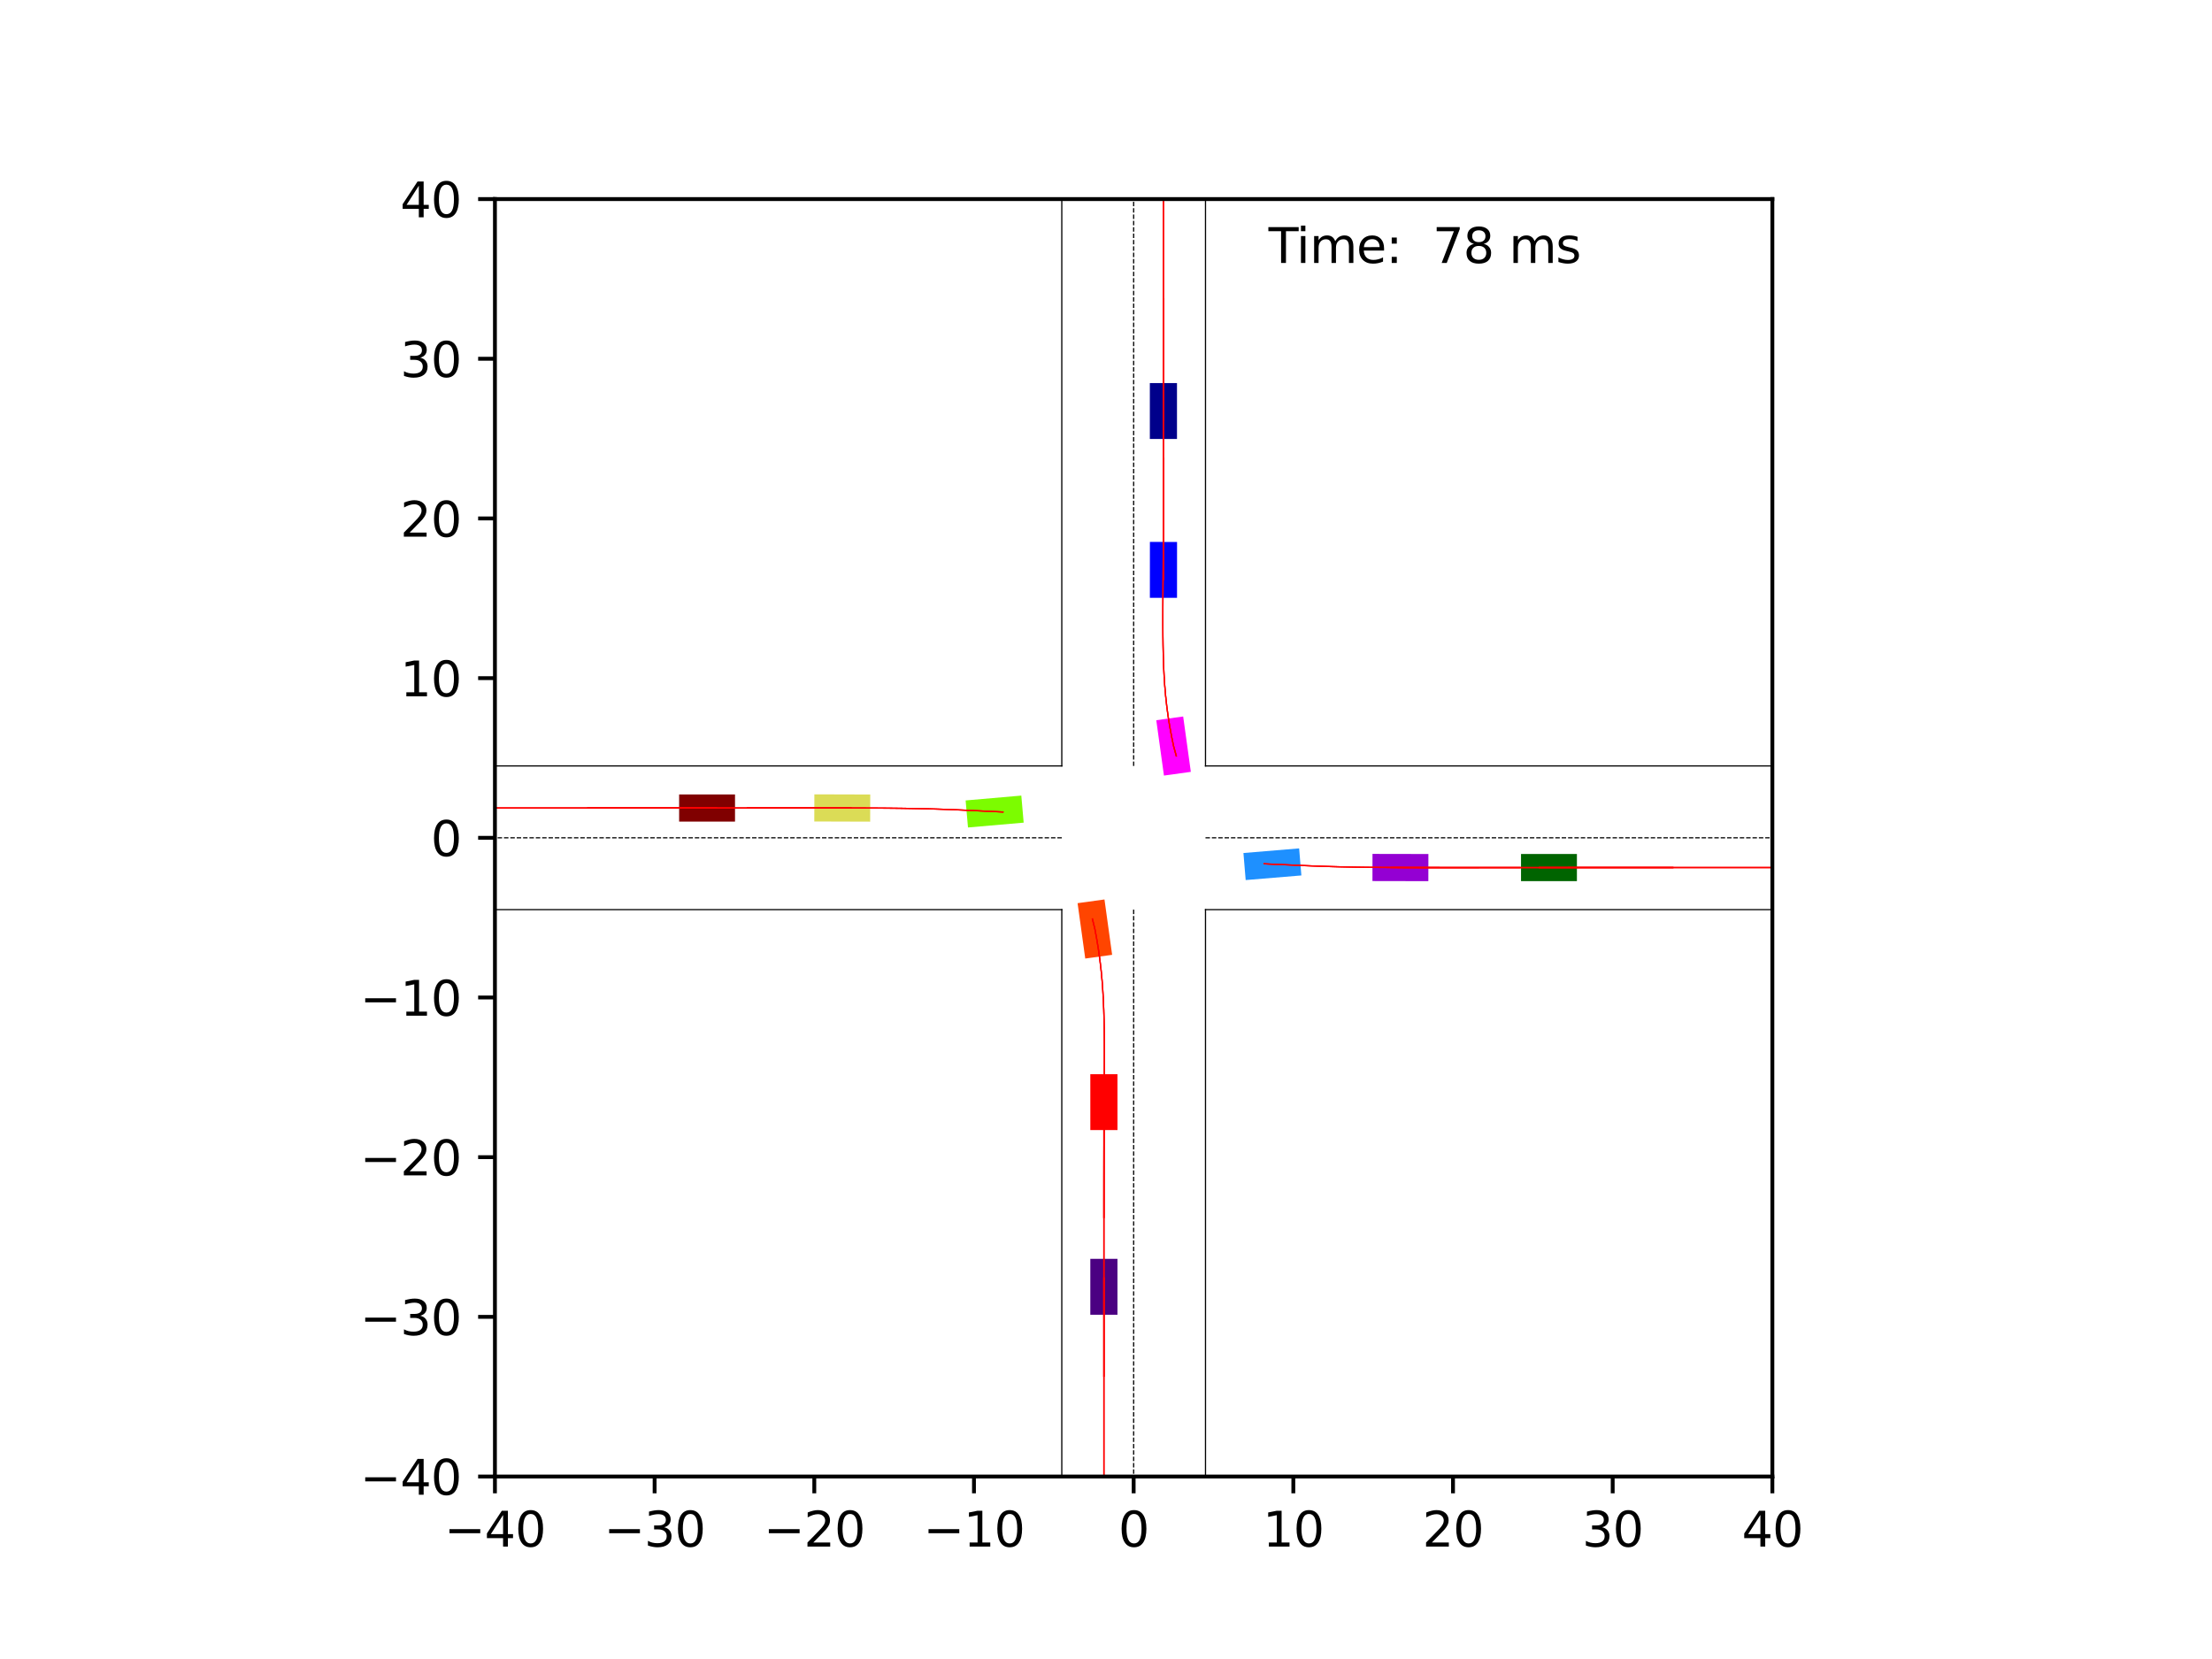 <?xml version="1.0" encoding="utf-8" standalone="no"?>
<!DOCTYPE svg PUBLIC "-//W3C//DTD SVG 1.1//EN"
  "http://www.w3.org/Graphics/SVG/1.1/DTD/svg11.dtd">
<svg xmlns:xlink="http://www.w3.org/1999/xlink" width="460.8pt" height="345.6pt" viewBox="0 0 460.8 345.6" xmlns="http://www.w3.org/2000/svg" version="1.1">
 <defs>
  <style type="text/css">*{stroke-linejoin: round; stroke-linecap: butt}</style>
 </defs>
 <g id="figure_1">
  <g id="patch_1">
   <path d="M 0 345.6 
L 460.8 345.6 
L 460.8 0 
L 0 0 
z
" style="fill: #ffffff"/>
  </g>
  <g id="axes_1">
   <g id="patch_2">
    <path d="M 103.104 307.584 
L 369.216 307.584 
L 369.216 41.472 
L 103.104 41.472 
z
" style="fill: #ffffff"/>
   </g>
   <g id="patch_3">
    <path d="M 245.188 91.444 
L 245.188 79.802 
L 239.533 79.802 
L 239.533 91.444 
z
" clip-path="url(#pc7b4f1848f)" style="fill: #00008b"/>
   </g>
   <g id="patch_4">
    <path d="M 153.117 165.5 
L 141.475 165.5 
L 141.475 171.155 
L 153.117 171.155 
z
" clip-path="url(#pc7b4f1848f)" style="fill: #800000"/>
   </g>
   <g id="patch_5">
    <path d="M 316.857 183.556 
L 328.499 183.556 
L 328.499 177.901 
L 316.857 177.901 
z
" clip-path="url(#pc7b4f1848f)" style="fill: #006400"/>
   </g>
   <g id="patch_6">
    <path d="M 227.132 262.242 
L 227.133 273.884 
L 232.787 273.884 
L 232.787 262.242 
z
" clip-path="url(#pc7b4f1848f)" style="fill: #4b0082"/>
   </g>
   <g id="patch_7">
    <path d="M 245.195 124.54 
L 245.202 112.898 
L 239.547 112.894 
L 239.54 124.537 
z
" clip-path="url(#pc7b4f1848f)" style="fill: #0000ff"/>
   </g>
   <g id="patch_8">
    <path d="M 227.133 223.776 
L 227.136 235.418 
L 232.791 235.417 
L 232.788 223.774 
z
" clip-path="url(#pc7b4f1848f)" style="fill: #ff0000"/>
   </g>
   <g id="patch_9">
    <path d="M 181.289 165.511 
L 169.647 165.476 
L 169.63 171.13 
L 181.272 171.166 
z
" clip-path="url(#pc7b4f1848f)" style="fill: #dbdc56"/>
   </g>
   <g id="patch_10">
    <path d="M 285.908 183.539 
L 297.55 183.561 
L 297.561 177.906 
L 285.918 177.885 
z
" clip-path="url(#pc7b4f1848f)" style="fill: #9400d3"/>
   </g>
   <g id="patch_11">
    <path d="M 259.498 183.333 
L 271.101 182.37 
L 270.633 176.735 
L 259.03 177.698 
z
" clip-path="url(#pc7b4f1848f)" style="fill: #1e90ff"/>
   </g>
   <g id="patch_12">
    <path d="M 224.48 188.149 
L 226.078 199.682 
L 231.679 198.906 
L 230.082 187.374 
z
" clip-path="url(#pc7b4f1848f)" style="fill: #ff4500"/>
   </g>
   <g id="patch_13">
    <path d="M 212.758 165.736 
L 201.16 166.746 
L 201.65 172.379 
L 213.249 171.37 
z
" clip-path="url(#pc7b4f1848f)" style="fill: #7cfc00"/>
   </g>
   <g id="patch_14">
    <path d="M 248.073 160.79 
L 246.476 149.258 
L 240.874 150.034 
L 242.472 161.566 
z
" clip-path="url(#pc7b4f1848f)" style="fill: #ff00ff"/>
   </g>
   <g id="matplotlib.axis_1">
    <g id="xtick_1">
     <g id="line2d_1">
      <defs>
       <path id="m879c8b6e5f" d="M 0 0 
L 0 3.5 
" style="stroke: #000000; stroke-width: 0.8"/>
      </defs>
      <g>
       <use xlink:href="#m879c8b6e5f" x="103.104" y="307.584" style="stroke: #000000; stroke-width: 0.8"/>
      </g>
     </g>
     <g id="text_1">
      <!-- −40 -->
      <g transform="translate(92.552 322.182) scale(0.1 -0.1)">
       <defs>
        <path id="DejaVuSans-2212" d="M 678 2272 
L 4684 2272 
L 4684 1741 
L 678 1741 
L 678 2272 
z
" transform="scale(0.016)"/>
        <path id="DejaVuSans-34" d="M 2419 4116 
L 825 1625 
L 2419 1625 
L 2419 4116 
z
M 2253 4666 
L 3047 4666 
L 3047 1625 
L 3713 1625 
L 3713 1100 
L 3047 1100 
L 3047 0 
L 2419 0 
L 2419 1100 
L 313 1100 
L 313 1709 
L 2253 4666 
z
" transform="scale(0.016)"/>
        <path id="DejaVuSans-30" d="M 2034 4250 
Q 1547 4250 1301 3770 
Q 1056 3291 1056 2328 
Q 1056 1369 1301 889 
Q 1547 409 2034 409 
Q 2525 409 2770 889 
Q 3016 1369 3016 2328 
Q 3016 3291 2770 3770 
Q 2525 4250 2034 4250 
z
M 2034 4750 
Q 2819 4750 3233 4129 
Q 3647 3509 3647 2328 
Q 3647 1150 3233 529 
Q 2819 -91 2034 -91 
Q 1250 -91 836 529 
Q 422 1150 422 2328 
Q 422 3509 836 4129 
Q 1250 4750 2034 4750 
z
" transform="scale(0.016)"/>
       </defs>
       <use xlink:href="#DejaVuSans-2212"/>
       <use xlink:href="#DejaVuSans-34" x="83.789"/>
       <use xlink:href="#DejaVuSans-30" x="147.412"/>
      </g>
     </g>
    </g>
    <g id="xtick_2">
     <g id="line2d_2">
      <g>
       <use xlink:href="#m879c8b6e5f" x="136.368" y="307.584" style="stroke: #000000; stroke-width: 0.8"/>
      </g>
     </g>
     <g id="text_2">
      <!-- −30 -->
      <g transform="translate(125.816 322.182) scale(0.1 -0.1)">
       <defs>
        <path id="DejaVuSans-33" d="M 2597 2516 
Q 3050 2419 3304 2112 
Q 3559 1806 3559 1356 
Q 3559 666 3084 287 
Q 2609 -91 1734 -91 
Q 1441 -91 1130 -33 
Q 819 25 488 141 
L 488 750 
Q 750 597 1062 519 
Q 1375 441 1716 441 
Q 2309 441 2620 675 
Q 2931 909 2931 1356 
Q 2931 1769 2642 2001 
Q 2353 2234 1838 2234 
L 1294 2234 
L 1294 2753 
L 1863 2753 
Q 2328 2753 2575 2939 
Q 2822 3125 2822 3475 
Q 2822 3834 2567 4026 
Q 2313 4219 1838 4219 
Q 1578 4219 1281 4162 
Q 984 4106 628 3988 
L 628 4550 
Q 988 4650 1302 4700 
Q 1616 4750 1894 4750 
Q 2613 4750 3031 4423 
Q 3450 4097 3450 3541 
Q 3450 3153 3228 2886 
Q 3006 2619 2597 2516 
z
" transform="scale(0.016)"/>
       </defs>
       <use xlink:href="#DejaVuSans-2212"/>
       <use xlink:href="#DejaVuSans-33" x="83.789"/>
       <use xlink:href="#DejaVuSans-30" x="147.412"/>
      </g>
     </g>
    </g>
    <g id="xtick_3">
     <g id="line2d_3">
      <g>
       <use xlink:href="#m879c8b6e5f" x="169.632" y="307.584" style="stroke: #000000; stroke-width: 0.8"/>
      </g>
     </g>
     <g id="text_3">
      <!-- −20 -->
      <g transform="translate(159.08 322.182) scale(0.1 -0.1)">
       <defs>
        <path id="DejaVuSans-32" d="M 1228 531 
L 3431 531 
L 3431 0 
L 469 0 
L 469 531 
Q 828 903 1448 1529 
Q 2069 2156 2228 2338 
Q 2531 2678 2651 2914 
Q 2772 3150 2772 3378 
Q 2772 3750 2511 3984 
Q 2250 4219 1831 4219 
Q 1534 4219 1204 4116 
Q 875 4013 500 3803 
L 500 4441 
Q 881 4594 1212 4672 
Q 1544 4750 1819 4750 
Q 2544 4750 2975 4387 
Q 3406 4025 3406 3419 
Q 3406 3131 3298 2873 
Q 3191 2616 2906 2266 
Q 2828 2175 2409 1742 
Q 1991 1309 1228 531 
z
" transform="scale(0.016)"/>
       </defs>
       <use xlink:href="#DejaVuSans-2212"/>
       <use xlink:href="#DejaVuSans-32" x="83.789"/>
       <use xlink:href="#DejaVuSans-30" x="147.412"/>
      </g>
     </g>
    </g>
    <g id="xtick_4">
     <g id="line2d_4">
      <g>
       <use xlink:href="#m879c8b6e5f" x="202.896" y="307.584" style="stroke: #000000; stroke-width: 0.8"/>
      </g>
     </g>
     <g id="text_4">
      <!-- −10 -->
      <g transform="translate(192.344 322.182) scale(0.1 -0.1)">
       <defs>
        <path id="DejaVuSans-31" d="M 794 531 
L 1825 531 
L 1825 4091 
L 703 3866 
L 703 4441 
L 1819 4666 
L 2450 4666 
L 2450 531 
L 3481 531 
L 3481 0 
L 794 0 
L 794 531 
z
" transform="scale(0.016)"/>
       </defs>
       <use xlink:href="#DejaVuSans-2212"/>
       <use xlink:href="#DejaVuSans-31" x="83.789"/>
       <use xlink:href="#DejaVuSans-30" x="147.412"/>
      </g>
     </g>
    </g>
    <g id="xtick_5">
     <g id="line2d_5">
      <g>
       <use xlink:href="#m879c8b6e5f" x="236.16" y="307.584" style="stroke: #000000; stroke-width: 0.8"/>
      </g>
     </g>
     <g id="text_5">
      <!-- 0 -->
      <g transform="translate(232.979 322.182) scale(0.1 -0.1)">
       <use xlink:href="#DejaVuSans-30"/>
      </g>
     </g>
    </g>
    <g id="xtick_6">
     <g id="line2d_6">
      <g>
       <use xlink:href="#m879c8b6e5f" x="269.424" y="307.584" style="stroke: #000000; stroke-width: 0.8"/>
      </g>
     </g>
     <g id="text_6">
      <!-- 10 -->
      <g transform="translate(263.062 322.182) scale(0.1 -0.1)">
       <use xlink:href="#DejaVuSans-31"/>
       <use xlink:href="#DejaVuSans-30" x="63.623"/>
      </g>
     </g>
    </g>
    <g id="xtick_7">
     <g id="line2d_7">
      <g>
       <use xlink:href="#m879c8b6e5f" x="302.688" y="307.584" style="stroke: #000000; stroke-width: 0.8"/>
      </g>
     </g>
     <g id="text_7">
      <!-- 20 -->
      <g transform="translate(296.325 322.182) scale(0.1 -0.1)">
       <use xlink:href="#DejaVuSans-32"/>
       <use xlink:href="#DejaVuSans-30" x="63.623"/>
      </g>
     </g>
    </g>
    <g id="xtick_8">
     <g id="line2d_8">
      <g>
       <use xlink:href="#m879c8b6e5f" x="335.952" y="307.584" style="stroke: #000000; stroke-width: 0.8"/>
      </g>
     </g>
     <g id="text_8">
      <!-- 30 -->
      <g transform="translate(329.589 322.182) scale(0.1 -0.1)">
       <use xlink:href="#DejaVuSans-33"/>
       <use xlink:href="#DejaVuSans-30" x="63.623"/>
      </g>
     </g>
    </g>
    <g id="xtick_9">
     <g id="line2d_9">
      <g>
       <use xlink:href="#m879c8b6e5f" x="369.216" y="307.584" style="stroke: #000000; stroke-width: 0.8"/>
      </g>
     </g>
     <g id="text_9">
      <!-- 40 -->
      <g transform="translate(362.853 322.182) scale(0.1 -0.1)">
       <use xlink:href="#DejaVuSans-34"/>
       <use xlink:href="#DejaVuSans-30" x="63.623"/>
      </g>
     </g>
    </g>
   </g>
   <g id="matplotlib.axis_2">
    <g id="ytick_1">
     <g id="line2d_10">
      <defs>
       <path id="maabfbfef52" d="M 0 0 
L -3.5 0 
" style="stroke: #000000; stroke-width: 0.8"/>
      </defs>
      <g>
       <use xlink:href="#maabfbfef52" x="103.104" y="307.584" style="stroke: #000000; stroke-width: 0.8"/>
      </g>
     </g>
     <g id="text_10">
      <!-- −40 -->
      <g transform="translate(74.999 311.383) scale(0.1 -0.1)">
       <use xlink:href="#DejaVuSans-2212"/>
       <use xlink:href="#DejaVuSans-34" x="83.789"/>
       <use xlink:href="#DejaVuSans-30" x="147.412"/>
      </g>
     </g>
    </g>
    <g id="ytick_2">
     <g id="line2d_11">
      <g>
       <use xlink:href="#maabfbfef52" x="103.104" y="274.32" style="stroke: #000000; stroke-width: 0.8"/>
      </g>
     </g>
     <g id="text_11">
      <!-- −30 -->
      <g transform="translate(74.999 278.119) scale(0.1 -0.1)">
       <use xlink:href="#DejaVuSans-2212"/>
       <use xlink:href="#DejaVuSans-33" x="83.789"/>
       <use xlink:href="#DejaVuSans-30" x="147.412"/>
      </g>
     </g>
    </g>
    <g id="ytick_3">
     <g id="line2d_12">
      <g>
       <use xlink:href="#maabfbfef52" x="103.104" y="241.056" style="stroke: #000000; stroke-width: 0.8"/>
      </g>
     </g>
     <g id="text_12">
      <!-- −20 -->
      <g transform="translate(74.999 244.855) scale(0.1 -0.1)">
       <use xlink:href="#DejaVuSans-2212"/>
       <use xlink:href="#DejaVuSans-32" x="83.789"/>
       <use xlink:href="#DejaVuSans-30" x="147.412"/>
      </g>
     </g>
    </g>
    <g id="ytick_4">
     <g id="line2d_13">
      <g>
       <use xlink:href="#maabfbfef52" x="103.104" y="207.792" style="stroke: #000000; stroke-width: 0.8"/>
      </g>
     </g>
     <g id="text_13">
      <!-- −10 -->
      <g transform="translate(74.999 211.591) scale(0.1 -0.1)">
       <use xlink:href="#DejaVuSans-2212"/>
       <use xlink:href="#DejaVuSans-31" x="83.789"/>
       <use xlink:href="#DejaVuSans-30" x="147.412"/>
      </g>
     </g>
    </g>
    <g id="ytick_5">
     <g id="line2d_14">
      <g>
       <use xlink:href="#maabfbfef52" x="103.104" y="174.528" style="stroke: #000000; stroke-width: 0.8"/>
      </g>
     </g>
     <g id="text_14">
      <!-- 0 -->
      <g transform="translate(89.742 178.327) scale(0.1 -0.1)">
       <use xlink:href="#DejaVuSans-30"/>
      </g>
     </g>
    </g>
    <g id="ytick_6">
     <g id="line2d_15">
      <g>
       <use xlink:href="#maabfbfef52" x="103.104" y="141.264" style="stroke: #000000; stroke-width: 0.8"/>
      </g>
     </g>
     <g id="text_15">
      <!-- 10 -->
      <g transform="translate(83.379 145.063) scale(0.1 -0.1)">
       <use xlink:href="#DejaVuSans-31"/>
       <use xlink:href="#DejaVuSans-30" x="63.623"/>
      </g>
     </g>
    </g>
    <g id="ytick_7">
     <g id="line2d_16">
      <g>
       <use xlink:href="#maabfbfef52" x="103.104" y="108" style="stroke: #000000; stroke-width: 0.8"/>
      </g>
     </g>
     <g id="text_16">
      <!-- 20 -->
      <g transform="translate(83.379 111.799) scale(0.1 -0.1)">
       <use xlink:href="#DejaVuSans-32"/>
       <use xlink:href="#DejaVuSans-30" x="63.623"/>
      </g>
     </g>
    </g>
    <g id="ytick_8">
     <g id="line2d_17">
      <g>
       <use xlink:href="#maabfbfef52" x="103.104" y="74.736" style="stroke: #000000; stroke-width: 0.8"/>
      </g>
     </g>
     <g id="text_17">
      <!-- 30 -->
      <g transform="translate(83.379 78.535) scale(0.1 -0.1)">
       <use xlink:href="#DejaVuSans-33"/>
       <use xlink:href="#DejaVuSans-30" x="63.623"/>
      </g>
     </g>
    </g>
    <g id="ytick_9">
     <g id="line2d_18">
      <g>
       <use xlink:href="#maabfbfef52" x="103.104" y="41.472" style="stroke: #000000; stroke-width: 0.8"/>
      </g>
     </g>
     <g id="text_18">
      <!-- 40 -->
      <g transform="translate(83.379 45.271) scale(0.1 -0.1)">
       <use xlink:href="#DejaVuSans-34"/>
       <use xlink:href="#DejaVuSans-30" x="63.623"/>
      </g>
     </g>
    </g>
   </g>
   <g id="line2d_19">
    <path d="M 251.129 346.6 
L 251.129 189.497 
" clip-path="url(#pc7b4f1848f)" style="fill: none; stroke: #000000; stroke-width: 0.25; stroke-linecap: square"/>
   </g>
   <g id="line2d_20">
    <path d="M 251.129 189.497 
L 417.449 189.497 
" clip-path="url(#pc7b4f1848f)" style="fill: none; stroke: #000000; stroke-width: 0.25; stroke-linecap: square"/>
   </g>
   <g id="line2d_21">
    <path d="M 417.449 159.559 
L 251.129 159.559 
" clip-path="url(#pc7b4f1848f)" style="fill: none; stroke: #000000; stroke-width: 0.25; stroke-linecap: square"/>
   </g>
   <g id="line2d_22">
    <path d="M 251.129 159.559 
L 251.129 -1 
" clip-path="url(#pc7b4f1848f)" style="fill: none; stroke: #000000; stroke-width: 0.25; stroke-linecap: square"/>
   </g>
   <g id="line2d_23">
    <path d="M 221.191 -1 
L 221.191 159.559 
" clip-path="url(#pc7b4f1848f)" style="fill: none; stroke: #000000; stroke-width: 0.25; stroke-linecap: square"/>
   </g>
   <g id="line2d_24">
    <path d="M 221.191 159.559 
L 54.871 159.559 
" clip-path="url(#pc7b4f1848f)" style="fill: none; stroke: #000000; stroke-width: 0.25; stroke-linecap: square"/>
   </g>
   <g id="line2d_25">
    <path d="M 54.871 189.497 
L 221.191 189.497 
" clip-path="url(#pc7b4f1848f)" style="fill: none; stroke: #000000; stroke-width: 0.25; stroke-linecap: square"/>
   </g>
   <g id="line2d_26">
    <path d="M 221.191 189.497 
L 221.191 346.6 
" clip-path="url(#pc7b4f1848f)" style="fill: none; stroke: #000000; stroke-width: 0.25; stroke-linecap: square"/>
   </g>
   <g id="line2d_27">
    <path d="M 251.129 174.528 
L 417.449 174.528 
" clip-path="url(#pc7b4f1848f)" style="fill: none; stroke-dasharray: 0.925,0.4; stroke-dashoffset: 0; stroke: #000000; stroke-width: 0.25"/>
   </g>
   <g id="line2d_28">
    <path d="M 236.16 159.559 
L 236.16 -1 
" clip-path="url(#pc7b4f1848f)" style="fill: none; stroke-dasharray: 0.925,0.4; stroke-dashoffset: 0; stroke: #000000; stroke-width: 0.25"/>
   </g>
   <g id="line2d_29">
    <path d="M 221.191 174.528 
L 54.871 174.528 
" clip-path="url(#pc7b4f1848f)" style="fill: none; stroke-dasharray: 0.925,0.4; stroke-dashoffset: 0; stroke: #000000; stroke-width: 0.25"/>
   </g>
   <g id="line2d_30">
    <path d="M 236.16 189.497 
L 236.16 346.6 
" clip-path="url(#pc7b4f1848f)" style="fill: none; stroke-dasharray: 0.925,0.4; stroke-dashoffset: 0; stroke: #000000; stroke-width: 0.25"/>
   </g>
   <g id="line2d_31">
    <path d="M 242.36 87.573 
L 242.36 85.623 
L 242.36 83.673 
L 242.36 81.722 
L 242.36 79.772 
L 242.36 77.821 
L 242.36 75.869 
L 242.36 73.917 
L 242.36 71.965 
L 242.36 70.013 
L 242.36 68.06 
L 242.36 66.107 
L 242.36 64.154 
L 242.36 62.2 
L 242.36 60.246 
L 242.36 58.292 
L 242.36 56.338 
L 242.36 54.383 
L 242.36 52.428 
L 242.36 50.474 
L 242.36 48.518 
L 242.36 46.563 
L 242.36 44.608 
L 242.36 42.652 
L 242.36 40.697 
L 242.36 38.741 
L 242.36 36.785 
L 242.36 34.83 
L 242.36 32.874 
L 242.36 30.918 
L 242.36 28.962 
" clip-path="url(#pc7b4f1848f)" style="fill: none; stroke: #ff0000; stroke-opacity: 0.2; stroke-width: 0.25; stroke-linecap: square"/>
   </g>
   <g id="line2d_32">
    <path d="M 242.36 87.573 
L 242.36 85.623 
L 242.36 83.673 
L 242.36 81.722 
L 242.36 79.772 
L 242.36 77.821 
L 242.36 75.869 
L 242.36 73.917 
L 242.36 71.965 
L 242.36 70.013 
L 242.36 68.06 
L 242.36 66.107 
L 242.36 64.154 
L 242.36 62.201 
L 242.36 60.247 
L 242.36 58.293 
L 242.36 56.339 
L 242.36 54.384 
L 242.36 52.43 
L 242.36 50.475 
L 242.36 48.52 
L 242.36 46.565 
L 242.36 44.61 
L 242.36 42.654 
L 242.36 40.699 
L 242.36 38.743 
L 242.36 36.788 
L 242.36 34.832 
L 242.36 32.877 
L 242.36 30.921 
L 242.36 28.965 
" clip-path="url(#pc7b4f1848f)" style="fill: none; stroke: #ff0000; stroke-opacity: 0.4; stroke-width: 0.25; stroke-linecap: square"/>
   </g>
   <g id="line2d_33">
    <path d="M 242.36 87.573 
L 242.36 85.623 
L 242.36 83.673 
L 242.36 81.722 
L 242.36 79.772 
L 242.36 77.821 
L 242.36 75.869 
L 242.36 73.917 
L 242.36 71.965 
L 242.36 70.013 
L 242.36 68.06 
L 242.36 66.107 
L 242.36 64.154 
L 242.36 62.2 
L 242.36 60.246 
L 242.36 58.292 
L 242.36 56.338 
L 242.36 54.384 
L 242.36 52.429 
L 242.36 50.474 
L 242.36 48.519 
L 242.36 46.564 
L 242.36 44.609 
L 242.36 42.653 
L 242.36 40.698 
L 242.36 38.742 
L 242.36 36.786 
L 242.36 34.831 
L 242.36 32.875 
L 242.36 30.919 
L 242.36 28.964 
" clip-path="url(#pc7b4f1848f)" style="fill: none; stroke: #ff0000; stroke-opacity: 0.6; stroke-width: 0.25; stroke-linecap: square"/>
   </g>
   <g id="line2d_34">
    <path d="M 242.36 87.573 
L 242.36 85.623 
L 242.36 83.673 
L 242.36 81.722 
L 242.36 79.772 
L 242.36 77.821 
L 242.36 75.869 
L 242.36 73.917 
L 242.36 71.965 
L 242.36 70.013 
L 242.36 68.06 
L 242.36 66.107 
L 242.36 64.154 
L 242.36 62.2 
L 242.36 60.247 
L 242.36 58.293 
L 242.36 56.338 
L 242.36 54.384 
L 242.36 52.429 
L 242.36 50.474 
L 242.36 48.519 
L 242.36 46.564 
L 242.36 44.609 
L 242.36 42.654 
L 242.36 40.698 
L 242.36 38.743 
L 242.36 36.787 
L 242.36 34.832 
L 242.36 32.876 
L 242.36 30.92 
L 242.36 28.965 
" clip-path="url(#pc7b4f1848f)" style="fill: none; stroke: #ff0000; stroke-opacity: 0.8; stroke-width: 0.25; stroke-linecap: square"/>
   </g>
   <g id="line2d_35">
    <path d="M 242.36 87.573 
L 242.36 85.623 
L 242.36 83.673 
L 242.36 81.722 
L 242.36 79.772 
L 242.36 77.821 
L 242.36 75.869 
L 242.36 73.917 
L 242.36 71.965 
L 242.36 70.013 
L 242.36 68.06 
L 242.36 66.107 
L 242.36 64.154 
L 242.36 62.2 
L 242.36 60.247 
L 242.36 58.292 
L 242.36 56.338 
L 242.36 54.384 
L 242.36 52.429 
L 242.36 50.474 
L 242.36 48.519 
L 242.36 46.564 
L 242.36 44.609 
L 242.36 42.653 
L 242.36 40.698 
L 242.36 38.742 
L 242.36 36.787 
L 242.36 34.831 
L 242.36 32.875 
L 242.36 30.92 
L 242.36 28.964 
" clip-path="url(#pc7b4f1848f)" style="fill: none; stroke: #ff0000; stroke-width: 0.25; stroke-linecap: square"/>
   </g>
   <g id="line2d_36">
    <path d="M 149.253 168.328 
L 147.296 168.328 
L 145.339 168.328 
L 143.382 168.328 
L 141.426 168.328 
L 139.469 168.328 
L 137.513 168.328 
L 135.556 168.328 
L 133.6 168.328 
L 131.644 168.328 
L 129.688 168.328 
L 127.732 168.328 
L 125.776 168.328 
L 123.82 168.328 
L 121.864 168.328 
L 119.908 168.328 
L 117.952 168.328 
L 115.996 168.328 
L 114.04 168.328 
L 112.084 168.328 
L 110.128 168.328 
L 108.172 168.328 
L 106.216 168.328 
L 104.26 168.328 
L 102.304 168.328 
L 100.348 168.328 
L 98.392 168.328 
L 96.436 168.328 
L 94.48 168.328 
L 92.524 168.328 
L 90.568 168.328 
" clip-path="url(#pc7b4f1848f)" style="fill: none; stroke: #ff0000; stroke-opacity: 0.2; stroke-width: 0.25; stroke-linecap: square"/>
   </g>
   <g id="line2d_37">
    <path d="M 149.253 168.328 
L 147.296 168.328 
L 145.339 168.328 
L 143.382 168.328 
L 141.426 168.328 
L 139.469 168.328 
L 137.513 168.328 
L 135.557 168.328 
L 133.6 168.328 
L 131.644 168.328 
L 129.688 168.328 
L 127.732 168.328 
L 125.776 168.328 
L 123.82 168.328 
L 121.864 168.328 
L 119.908 168.328 
L 117.952 168.328 
L 115.996 168.328 
L 114.04 168.328 
L 112.084 168.328 
L 110.128 168.328 
L 108.173 168.328 
L 106.217 168.328 
L 104.261 168.328 
L 102.305 168.328 
L 100.349 168.328 
L 98.393 168.328 
L 96.437 168.328 
L 94.481 168.328 
L 92.525 168.328 
L 90.569 168.328 
" clip-path="url(#pc7b4f1848f)" style="fill: none; stroke: #ff0000; stroke-opacity: 0.4; stroke-width: 0.25; stroke-linecap: square"/>
   </g>
   <g id="line2d_38">
    <path d="M 149.253 168.328 
L 147.296 168.328 
L 145.339 168.328 
L 143.382 168.328 
L 141.426 168.328 
L 139.469 168.328 
L 137.513 168.328 
L 135.556 168.328 
L 133.6 168.328 
L 131.644 168.328 
L 129.688 168.328 
L 127.732 168.328 
L 125.776 168.328 
L 123.82 168.328 
L 121.864 168.328 
L 119.908 168.328 
L 117.952 168.328 
L 115.996 168.328 
L 114.04 168.328 
L 112.084 168.328 
L 110.128 168.328 
L 108.172 168.328 
L 106.216 168.328 
L 104.26 168.328 
L 102.304 168.328 
L 100.348 168.328 
L 98.392 168.328 
L 96.436 168.328 
L 94.48 168.328 
L 92.524 168.328 
L 90.568 168.328 
" clip-path="url(#pc7b4f1848f)" style="fill: none; stroke: #ff0000; stroke-opacity: 0.6; stroke-width: 0.25; stroke-linecap: square"/>
   </g>
   <g id="line2d_39">
    <path d="M 149.253 168.328 
L 147.296 168.328 
L 145.339 168.328 
L 143.382 168.328 
L 141.426 168.328 
L 139.469 168.328 
L 137.513 168.328 
L 135.557 168.328 
L 133.6 168.328 
L 131.644 168.328 
L 129.688 168.328 
L 127.732 168.328 
L 125.776 168.328 
L 123.82 168.328 
L 121.864 168.328 
L 119.908 168.328 
L 117.952 168.328 
L 115.996 168.328 
L 114.04 168.328 
L 112.084 168.328 
L 110.128 168.328 
L 108.172 168.328 
L 106.216 168.328 
L 104.26 168.328 
L 102.304 168.328 
L 100.348 168.328 
L 98.392 168.328 
L 96.436 168.328 
L 94.48 168.328 
L 92.524 168.328 
L 90.568 168.328 
" clip-path="url(#pc7b4f1848f)" style="fill: none; stroke: #ff0000; stroke-opacity: 0.8; stroke-width: 0.25; stroke-linecap: square"/>
   </g>
   <g id="line2d_40">
    <path d="M 149.253 168.328 
L 147.296 168.328 
L 145.339 168.328 
L 143.382 168.328 
L 141.426 168.328 
L 139.469 168.328 
L 137.513 168.328 
L 135.557 168.328 
L 133.6 168.328 
L 131.644 168.328 
L 129.688 168.328 
L 127.732 168.328 
L 125.776 168.328 
L 123.82 168.328 
L 121.864 168.328 
L 119.908 168.328 
L 117.952 168.328 
L 115.996 168.328 
L 114.04 168.328 
L 112.084 168.328 
L 110.128 168.328 
L 108.172 168.328 
L 106.216 168.328 
L 104.26 168.328 
L 102.304 168.328 
L 100.348 168.328 
L 98.392 168.328 
L 96.436 168.328 
L 94.48 168.328 
L 92.524 168.328 
L 90.568 168.328 
" clip-path="url(#pc7b4f1848f)" style="fill: none; stroke: #ff0000; stroke-width: 0.25; stroke-linecap: square"/>
   </g>
   <g id="line2d_41">
    <path d="M 320.704 180.728 
L 322.678 180.728 
L 324.653 180.728 
L 326.628 180.728 
L 328.604 180.728 
L 330.58 180.728 
L 332.557 180.728 
L 334.534 180.728 
L 336.511 180.728 
L 338.489 180.728 
L 340.467 180.728 
L 342.446 180.728 
L 344.425 180.728 
L 346.404 180.728 
L 348.384 180.728 
L 350.364 180.728 
L 352.344 180.728 
L 354.324 180.728 
L 356.305 180.728 
L 358.286 180.728 
L 360.267 180.728 
L 362.248 180.728 
L 364.229 180.728 
L 366.211 180.728 
L 368.193 180.728 
L 370.174 180.728 
L 372.156 180.728 
L 374.138 180.728 
L 376.12 180.728 
L 378.102 180.728 
L 380.084 180.728 
" clip-path="url(#pc7b4f1848f)" style="fill: none; stroke: #ff0000; stroke-opacity: 0.2; stroke-width: 0.25; stroke-linecap: square"/>
   </g>
   <g id="line2d_42">
    <path d="M 320.704 180.728 
L 322.678 180.728 
L 324.653 180.728 
L 326.628 180.728 
L 328.604 180.728 
L 330.58 180.728 
L 332.557 180.728 
L 334.534 180.728 
L 336.511 180.728 
L 338.489 180.728 
L 340.467 180.728 
L 342.446 180.728 
L 344.424 180.728 
L 346.404 180.728 
L 348.383 180.728 
L 350.363 180.728 
L 352.343 180.728 
L 354.323 180.728 
L 356.304 180.728 
L 358.284 180.728 
L 360.265 180.728 
L 362.246 180.728 
L 364.228 180.728 
L 366.209 180.728 
L 368.19 180.728 
L 370.172 180.728 
L 372.153 180.728 
L 374.135 180.728 
L 376.117 180.728 
L 378.098 180.728 
L 380.08 180.728 
" clip-path="url(#pc7b4f1848f)" style="fill: none; stroke: #ff0000; stroke-opacity: 0.4; stroke-width: 0.25; stroke-linecap: square"/>
   </g>
   <g id="line2d_43">
    <path d="M 320.704 180.728 
L 322.678 180.728 
L 324.653 180.728 
L 326.628 180.728 
L 328.604 180.728 
L 330.58 180.728 
L 332.557 180.728 
L 334.534 180.728 
L 336.511 180.728 
L 338.489 180.728 
L 340.467 180.728 
L 342.446 180.728 
L 344.425 180.728 
L 346.404 180.728 
L 348.384 180.728 
L 350.363 180.728 
L 352.343 180.728 
L 354.324 180.728 
L 356.304 180.728 
L 358.285 180.728 
L 360.266 180.728 
L 362.247 180.728 
L 364.229 180.728 
L 366.21 180.728 
L 368.192 180.728 
L 370.173 180.728 
L 372.155 180.728 
L 374.137 180.728 
L 376.119 180.728 
L 378.1 180.728 
L 380.082 180.728 
" clip-path="url(#pc7b4f1848f)" style="fill: none; stroke: #ff0000; stroke-opacity: 0.6; stroke-width: 0.25; stroke-linecap: square"/>
   </g>
   <g id="line2d_44">
    <path d="M 320.704 180.728 
L 322.678 180.728 
L 324.653 180.728 
L 326.628 180.728 
L 328.604 180.728 
L 330.58 180.728 
L 332.557 180.728 
L 334.534 180.728 
L 336.511 180.728 
L 338.489 180.728 
L 340.467 180.728 
L 342.446 180.728 
L 344.425 180.728 
L 346.404 180.728 
L 348.383 180.728 
L 350.363 180.728 
L 352.343 180.728 
L 354.323 180.728 
L 356.304 180.728 
L 358.285 180.728 
L 360.266 180.728 
L 362.247 180.728 
L 364.228 180.728 
L 366.209 180.728 
L 368.191 180.728 
L 370.172 180.728 
L 372.154 180.728 
L 374.136 180.728 
L 376.117 180.728 
L 378.099 180.728 
L 380.081 180.728 
" clip-path="url(#pc7b4f1848f)" style="fill: none; stroke: #ff0000; stroke-opacity: 0.8; stroke-width: 0.25; stroke-linecap: square"/>
   </g>
   <g id="line2d_45">
    <path d="M 320.704 180.728 
L 322.678 180.728 
L 324.653 180.728 
L 326.628 180.728 
L 328.604 180.728 
L 330.58 180.728 
L 332.557 180.728 
L 334.534 180.728 
L 336.511 180.728 
L 338.489 180.728 
L 340.467 180.728 
L 342.446 180.728 
L 344.425 180.728 
L 346.404 180.728 
L 348.383 180.728 
L 350.363 180.728 
L 352.343 180.728 
L 354.324 180.728 
L 356.304 180.728 
L 358.285 180.728 
L 360.266 180.728 
L 362.247 180.728 
L 364.228 180.728 
L 366.21 180.728 
L 368.191 180.728 
L 370.173 180.728 
L 372.155 180.728 
L 374.136 180.728 
L 376.118 180.728 
L 378.1 180.728 
L 380.082 180.728 
" clip-path="url(#pc7b4f1848f)" style="fill: none; stroke: #ff0000; stroke-width: 0.25; stroke-linecap: square"/>
   </g>
   <g id="line2d_46">
    <path d="M 229.96 266.232 
L 229.96 268.063 
L 229.96 269.894 
L 229.96 271.726 
L 229.96 273.558 
L 229.96 275.39 
L 229.96 277.222 
L 229.96 279.055 
L 229.96 280.888 
L 229.96 282.721 
L 229.96 284.554 
L 229.96 286.387 
L 229.96 288.221 
L 229.96 290.054 
L 229.96 291.888 
L 229.96 293.721 
L 229.96 295.555 
L 229.96 297.389 
L 229.96 299.222 
L 229.96 301.056 
L 229.96 302.89 
L 229.96 304.723 
L 229.96 306.557 
L 229.96 308.391 
L 229.96 310.224 
L 229.96 312.058 
L 229.96 313.892 
L 229.96 315.725 
L 229.96 317.559 
L 229.96 319.392 
L 229.96 321.226 
" clip-path="url(#pc7b4f1848f)" style="fill: none; stroke: #ff0000; stroke-opacity: 0.2; stroke-width: 0.25; stroke-linecap: square"/>
   </g>
   <g id="line2d_47">
    <path d="M 229.96 266.232 
L 229.96 268.063 
L 229.96 269.894 
L 229.96 271.726 
L 229.96 273.558 
L 229.96 275.39 
L 229.96 277.222 
L 229.96 279.055 
L 229.96 280.888 
L 229.96 282.721 
L 229.96 284.554 
L 229.96 286.388 
L 229.96 288.221 
L 229.96 290.055 
L 229.96 291.888 
L 229.96 293.722 
L 229.96 295.556 
L 229.96 297.389 
L 229.96 299.223 
L 229.96 301.057 
L 229.96 302.891 
L 229.96 304.724 
L 229.96 306.558 
L 229.96 308.392 
L 229.96 310.226 
L 229.96 312.059 
L 229.96 313.893 
L 229.96 315.727 
L 229.96 317.561 
L 229.96 319.394 
L 229.96 321.228 
" clip-path="url(#pc7b4f1848f)" style="fill: none; stroke: #ff0000; stroke-opacity: 0.4; stroke-width: 0.25; stroke-linecap: square"/>
   </g>
   <g id="line2d_48">
    <path d="M 229.96 266.232 
L 229.96 268.063 
L 229.96 269.894 
L 229.96 271.726 
L 229.96 273.558 
L 229.96 275.39 
L 229.96 277.222 
L 229.96 279.055 
L 229.96 280.888 
L 229.96 282.721 
L 229.96 284.554 
L 229.96 286.388 
L 229.96 288.221 
L 229.96 290.054 
L 229.96 291.888 
L 229.96 293.722 
L 229.96 295.555 
L 229.96 297.389 
L 229.96 299.223 
L 229.96 301.056 
L 229.96 302.89 
L 229.96 304.724 
L 229.96 306.558 
L 229.96 308.391 
L 229.96 310.225 
L 229.96 312.059 
L 229.96 313.892 
L 229.96 315.726 
L 229.96 317.56 
L 229.96 319.393 
L 229.96 321.227 
" clip-path="url(#pc7b4f1848f)" style="fill: none; stroke: #ff0000; stroke-opacity: 0.6; stroke-width: 0.25; stroke-linecap: square"/>
   </g>
   <g id="line2d_49">
    <path d="M 229.96 266.232 
L 229.96 268.063 
L 229.96 269.894 
L 229.96 271.726 
L 229.96 273.558 
L 229.96 275.39 
L 229.96 277.222 
L 229.96 279.055 
L 229.96 280.888 
L 229.96 282.721 
L 229.96 284.554 
L 229.96 286.388 
L 229.96 288.221 
L 229.96 290.055 
L 229.96 291.888 
L 229.96 293.722 
L 229.96 295.556 
L 229.96 297.389 
L 229.96 299.223 
L 229.96 301.057 
L 229.96 302.89 
L 229.96 304.724 
L 229.96 306.558 
L 229.96 308.392 
L 229.96 310.225 
L 229.96 312.059 
L 229.96 313.893 
L 229.96 315.726 
L 229.96 317.56 
L 229.96 319.394 
L 229.96 321.228 
" clip-path="url(#pc7b4f1848f)" style="fill: none; stroke: #ff0000; stroke-opacity: 0.8; stroke-width: 0.25; stroke-linecap: square"/>
   </g>
   <g id="line2d_50">
    <path d="M 229.96 266.232 
L 229.96 268.063 
L 229.96 269.894 
L 229.96 271.726 
L 229.96 273.558 
L 229.96 275.39 
L 229.96 277.222 
L 229.96 279.055 
L 229.96 280.888 
L 229.96 282.721 
L 229.96 284.554 
L 229.96 286.388 
L 229.96 288.221 
L 229.96 290.055 
L 229.96 291.888 
L 229.96 293.722 
L 229.96 295.555 
L 229.96 297.389 
L 229.96 299.223 
L 229.96 301.057 
L 229.96 302.89 
L 229.96 304.724 
L 229.96 306.558 
L 229.96 308.391 
L 229.96 310.225 
L 229.96 312.059 
L 229.96 313.892 
L 229.96 315.726 
L 229.96 317.56 
L 229.96 319.393 
L 229.96 321.227 
" clip-path="url(#pc7b4f1848f)" style="fill: none; stroke: #ff0000; stroke-width: 0.25; stroke-linecap: square"/>
   </g>
   <g id="line2d_51">
    <path d="M 242.372 120.674 
L 242.371 118.717 
L 242.37 116.761 
L 242.368 114.807 
L 242.367 112.853 
L 242.365 110.901 
L 242.364 108.95 
L 242.363 106.999 
L 242.362 105.05 
L 242.362 103.101 
L 242.361 101.152 
L 242.361 99.204 
L 242.36 97.256 
L 242.36 95.309 
L 242.36 93.362 
L 242.36 91.415 
L 242.36 89.469 
L 242.36 87.522 
L 242.36 85.576 
L 242.36 83.629 
L 242.36 81.683 
L 242.36 79.737 
L 242.36 77.791 
L 242.36 75.845 
L 242.36 73.898 
L 242.36 71.952 
L 242.36 70.006 
L 242.36 68.06 
L 242.36 66.114 
L 242.36 64.167 
L 242.36 62.221 
" clip-path="url(#pc7b4f1848f)" style="fill: none; stroke: #ff0000; stroke-opacity: 0.2; stroke-width: 0.25; stroke-linecap: square"/>
   </g>
   <g id="line2d_52">
    <path d="M 242.372 120.674 
L 242.371 118.717 
L 242.369 116.761 
L 242.368 114.807 
L 242.366 112.853 
L 242.365 110.901 
L 242.364 108.95 
L 242.363 107 
L 242.362 105.05 
L 242.362 103.101 
L 242.361 101.153 
L 242.361 99.205 
L 242.36 97.257 
L 242.36 95.31 
L 242.36 93.363 
L 242.36 91.417 
L 242.36 89.47 
L 242.36 87.524 
L 242.36 85.578 
L 242.36 83.632 
L 242.36 81.686 
L 242.36 79.74 
L 242.36 77.794 
L 242.36 75.848 
L 242.36 73.902 
L 242.36 71.956 
L 242.36 70.01 
L 242.36 68.064 
L 242.36 66.118 
L 242.36 64.172 
L 242.36 62.226 
" clip-path="url(#pc7b4f1848f)" style="fill: none; stroke: #ff0000; stroke-opacity: 0.4; stroke-width: 0.25; stroke-linecap: square"/>
   </g>
   <g id="line2d_53">
    <path d="M 242.372 120.674 
L 242.371 118.717 
L 242.369 116.761 
L 242.368 114.807 
L 242.366 112.853 
L 242.365 110.901 
L 242.364 108.95 
L 242.363 107 
L 242.362 105.05 
L 242.362 103.101 
L 242.361 101.152 
L 242.361 99.204 
L 242.36 97.257 
L 242.36 95.31 
L 242.36 93.363 
L 242.36 91.416 
L 242.36 89.469 
L 242.36 87.523 
L 242.36 85.577 
L 242.36 83.63 
L 242.36 81.684 
L 242.36 79.738 
L 242.36 77.792 
L 242.36 75.846 
L 242.36 73.9 
L 242.36 71.954 
L 242.36 70.008 
L 242.36 68.062 
L 242.36 66.116 
L 242.36 64.17 
L 242.36 62.224 
" clip-path="url(#pc7b4f1848f)" style="fill: none; stroke: #ff0000; stroke-opacity: 0.6; stroke-width: 0.25; stroke-linecap: square"/>
   </g>
   <g id="line2d_54">
    <path d="M 242.372 120.674 
L 242.371 118.717 
L 242.369 116.761 
L 242.368 114.807 
L 242.366 112.853 
L 242.365 110.901 
L 242.364 108.95 
L 242.363 107 
L 242.362 105.05 
L 242.362 103.101 
L 242.361 101.153 
L 242.361 99.205 
L 242.36 97.257 
L 242.36 95.31 
L 242.36 93.363 
L 242.36 91.416 
L 242.36 89.47 
L 242.36 87.523 
L 242.36 85.577 
L 242.36 83.631 
L 242.36 81.685 
L 242.36 79.739 
L 242.36 77.793 
L 242.36 75.847 
L 242.36 73.901 
L 242.36 71.955 
L 242.36 70.009 
L 242.36 68.063 
L 242.36 66.117 
L 242.36 64.171 
L 242.36 62.225 
" clip-path="url(#pc7b4f1848f)" style="fill: none; stroke: #ff0000; stroke-opacity: 0.8; stroke-width: 0.25; stroke-linecap: square"/>
   </g>
   <g id="line2d_55">
    <path d="M 242.372 120.674 
L 242.371 118.717 
L 242.369 116.761 
L 242.368 114.807 
L 242.366 112.853 
L 242.365 110.901 
L 242.364 108.95 
L 242.363 107 
L 242.362 105.05 
L 242.362 103.101 
L 242.361 101.152 
L 242.361 99.204 
L 242.36 97.257 
L 242.36 95.31 
L 242.36 93.363 
L 242.36 91.416 
L 242.36 89.469 
L 242.36 87.523 
L 242.36 85.577 
L 242.36 83.631 
L 242.36 81.685 
L 242.36 79.738 
L 242.36 77.792 
L 242.36 75.846 
L 242.36 73.9 
L 242.36 71.954 
L 242.36 70.008 
L 242.36 68.062 
L 242.36 66.116 
L 242.36 64.17 
L 242.36 62.224 
" clip-path="url(#pc7b4f1848f)" style="fill: none; stroke: #ff0000; stroke-width: 0.25; stroke-linecap: square"/>
   </g>
   <g id="line2d_56">
    <path d="M 229.962 227.624 
L 229.962 229.596 
L 229.962 231.568 
L 229.961 233.538 
L 229.961 235.508 
L 229.961 237.477 
L 229.961 239.446 
L 229.96 241.415 
L 229.96 243.383 
L 229.96 245.351 
L 229.96 247.319 
L 229.96 249.287 
L 229.96 251.254 
L 229.96 253.222 
L 229.96 255.19 
L 229.96 257.158 
L 229.96 259.126 
L 229.96 261.095 
L 229.96 263.063 
L 229.96 265.032 
L 229.96 267 
L 229.96 268.969 
L 229.96 270.938 
L 229.96 272.908 
L 229.96 274.877 
L 229.96 276.847 
L 229.96 278.816 
L 229.96 280.786 
L 229.96 282.755 
L 229.96 284.725 
L 229.96 286.695 
" clip-path="url(#pc7b4f1848f)" style="fill: none; stroke: #ff0000; stroke-opacity: 0.2; stroke-width: 0.25; stroke-linecap: square"/>
   </g>
   <g id="line2d_57">
    <path d="M 229.962 227.624 
L 229.962 229.596 
L 229.962 231.568 
L 229.961 233.538 
L 229.961 235.508 
L 229.961 237.477 
L 229.961 239.446 
L 229.96 241.414 
L 229.96 243.382 
L 229.96 245.35 
L 229.96 247.318 
L 229.96 249.285 
L 229.96 251.253 
L 229.96 253.22 
L 229.96 255.188 
L 229.96 257.156 
L 229.96 259.124 
L 229.96 261.092 
L 229.96 263.06 
L 229.96 265.028 
L 229.96 266.996 
L 229.96 268.965 
L 229.96 270.933 
L 229.96 272.902 
L 229.96 274.871 
L 229.96 276.84 
L 229.96 278.809 
L 229.96 280.778 
L 229.96 282.747 
L 229.96 284.716 
L 229.96 286.685 
" clip-path="url(#pc7b4f1848f)" style="fill: none; stroke: #ff0000; stroke-opacity: 0.4; stroke-width: 0.25; stroke-linecap: square"/>
   </g>
   <g id="line2d_58">
    <path d="M 229.962 227.624 
L 229.962 229.596 
L 229.962 231.568 
L 229.961 233.538 
L 229.961 235.508 
L 229.961 237.477 
L 229.961 239.446 
L 229.96 241.414 
L 229.96 243.383 
L 229.96 245.351 
L 229.96 247.318 
L 229.96 249.286 
L 229.96 251.254 
L 229.96 253.221 
L 229.96 255.189 
L 229.96 257.157 
L 229.96 259.125 
L 229.96 261.093 
L 229.96 263.062 
L 229.96 265.03 
L 229.96 266.999 
L 229.96 268.967 
L 229.96 270.936 
L 229.96 272.905 
L 229.96 274.874 
L 229.96 276.844 
L 229.96 278.813 
L 229.96 280.782 
L 229.96 282.752 
L 229.96 284.721 
L 229.96 286.691 
" clip-path="url(#pc7b4f1848f)" style="fill: none; stroke: #ff0000; stroke-opacity: 0.6; stroke-width: 0.25; stroke-linecap: square"/>
   </g>
   <g id="line2d_59">
    <path d="M 229.962 227.624 
L 229.962 229.596 
L 229.962 231.568 
L 229.961 233.538 
L 229.961 235.508 
L 229.961 237.477 
L 229.961 239.446 
L 229.96 241.414 
L 229.96 243.382 
L 229.96 245.35 
L 229.96 247.318 
L 229.96 249.286 
L 229.96 251.253 
L 229.96 253.221 
L 229.96 255.189 
L 229.96 257.156 
L 229.96 259.124 
L 229.96 261.092 
L 229.96 263.06 
L 229.96 265.029 
L 229.96 266.997 
L 229.96 268.966 
L 229.96 270.935 
L 229.96 272.903 
L 229.96 274.872 
L 229.96 276.842 
L 229.96 278.811 
L 229.96 280.78 
L 229.96 282.749 
L 229.96 284.718 
L 229.96 286.688 
" clip-path="url(#pc7b4f1848f)" style="fill: none; stroke: #ff0000; stroke-opacity: 0.8; stroke-width: 0.25; stroke-linecap: square"/>
   </g>
   <g id="line2d_60">
    <path d="M 229.962 227.624 
L 229.962 229.596 
L 229.962 231.568 
L 229.961 233.538 
L 229.961 235.508 
L 229.961 237.477 
L 229.961 239.446 
L 229.96 241.414 
L 229.96 243.383 
L 229.96 245.35 
L 229.96 247.318 
L 229.96 249.286 
L 229.96 251.254 
L 229.96 253.221 
L 229.96 255.189 
L 229.96 257.157 
L 229.96 259.125 
L 229.96 261.093 
L 229.96 263.061 
L 229.96 265.03 
L 229.96 266.998 
L 229.96 268.967 
L 229.96 270.936 
L 229.96 272.905 
L 229.96 274.874 
L 229.96 276.843 
L 229.96 278.812 
L 229.96 280.781 
L 229.96 282.751 
L 229.96 284.72 
L 229.96 286.689 
" clip-path="url(#pc7b4f1848f)" style="fill: none; stroke: #ff0000; stroke-width: 0.25; stroke-linecap: square"/>
   </g>
   <g id="line2d_61">
    <path d="M 177.272 168.322 
L 175.46 168.32 
L 173.645 168.32 
L 171.829 168.32 
L 170.012 168.32 
L 168.192 168.321 
L 166.372 168.321 
L 164.55 168.322 
L 162.727 168.323 
L 160.903 168.324 
L 159.078 168.325 
L 157.252 168.325 
L 155.425 168.326 
L 153.597 168.326 
L 151.769 168.327 
L 149.94 168.327 
L 148.11 168.327 
L 146.28 168.327 
L 144.449 168.328 
L 142.618 168.328 
L 140.786 168.328 
L 138.954 168.328 
L 137.122 168.328 
L 135.289 168.328 
L 133.457 168.328 
L 131.624 168.328 
L 129.791 168.328 
L 127.958 168.328 
L 126.125 168.328 
L 124.291 168.328 
L 122.458 168.328 
" clip-path="url(#pc7b4f1848f)" style="fill: none; stroke: #ff0000; stroke-opacity: 0.2; stroke-width: 0.25; stroke-linecap: square"/>
   </g>
   <g id="line2d_62">
    <path d="M 177.272 168.322 
L 175.46 168.321 
L 173.645 168.32 
L 171.829 168.32 
L 170.012 168.32 
L 168.192 168.321 
L 166.372 168.322 
L 164.55 168.322 
L 162.727 168.323 
L 160.903 168.324 
L 159.078 168.325 
L 157.252 168.325 
L 155.425 168.326 
L 153.598 168.326 
L 151.769 168.327 
L 149.94 168.327 
L 148.111 168.327 
L 146.28 168.327 
L 144.45 168.328 
L 142.619 168.328 
L 140.787 168.328 
L 138.955 168.328 
L 137.123 168.328 
L 135.291 168.328 
L 133.458 168.328 
L 131.626 168.328 
L 129.793 168.328 
L 127.96 168.328 
L 126.127 168.328 
L 124.294 168.328 
L 122.461 168.328 
" clip-path="url(#pc7b4f1848f)" style="fill: none; stroke: #ff0000; stroke-opacity: 0.4; stroke-width: 0.25; stroke-linecap: square"/>
   </g>
   <g id="line2d_63">
    <path d="M 177.272 168.322 
L 175.46 168.321 
L 173.645 168.32 
L 171.829 168.32 
L 170.012 168.32 
L 168.192 168.321 
L 166.372 168.322 
L 164.55 168.322 
L 162.727 168.323 
L 160.903 168.324 
L 159.078 168.325 
L 157.252 168.325 
L 155.425 168.326 
L 153.597 168.326 
L 151.769 168.327 
L 149.94 168.327 
L 148.11 168.327 
L 146.28 168.327 
L 144.449 168.328 
L 142.618 168.328 
L 140.786 168.328 
L 138.955 168.328 
L 137.122 168.328 
L 135.29 168.328 
L 133.457 168.328 
L 131.625 168.328 
L 129.792 168.328 
L 127.959 168.328 
L 126.126 168.328 
L 124.293 168.328 
L 122.46 168.328 
" clip-path="url(#pc7b4f1848f)" style="fill: none; stroke: #ff0000; stroke-opacity: 0.6; stroke-width: 0.25; stroke-linecap: square"/>
   </g>
   <g id="line2d_64">
    <path d="M 177.272 168.322 
L 175.46 168.321 
L 173.645 168.32 
L 171.829 168.32 
L 170.012 168.32 
L 168.192 168.321 
L 166.372 168.322 
L 164.55 168.322 
L 162.727 168.323 
L 160.903 168.324 
L 159.078 168.325 
L 157.252 168.325 
L 155.425 168.326 
L 153.598 168.326 
L 151.769 168.327 
L 149.94 168.327 
L 148.11 168.327 
L 146.28 168.327 
L 144.449 168.328 
L 142.618 168.328 
L 140.787 168.328 
L 138.955 168.328 
L 137.123 168.328 
L 135.291 168.328 
L 133.458 168.328 
L 131.625 168.328 
L 129.793 168.328 
L 127.96 168.328 
L 126.127 168.328 
L 124.294 168.328 
L 122.461 168.328 
" clip-path="url(#pc7b4f1848f)" style="fill: none; stroke: #ff0000; stroke-opacity: 0.8; stroke-width: 0.25; stroke-linecap: square"/>
   </g>
   <g id="line2d_65">
    <path d="M 177.272 168.322 
L 175.46 168.321 
L 173.645 168.32 
L 171.829 168.32 
L 170.012 168.32 
L 168.192 168.321 
L 166.372 168.322 
L 164.55 168.322 
L 162.727 168.323 
L 160.903 168.324 
L 159.078 168.325 
L 157.252 168.325 
L 155.425 168.326 
L 153.598 168.326 
L 151.769 168.327 
L 149.94 168.327 
L 148.11 168.327 
L 146.28 168.327 
L 144.449 168.328 
L 142.618 168.328 
L 140.787 168.328 
L 138.955 168.328 
L 137.123 168.328 
L 135.29 168.328 
L 133.458 168.328 
L 131.625 168.328 
L 129.792 168.328 
L 127.959 168.328 
L 126.126 168.328 
L 124.293 168.328 
L 122.46 168.328 
" clip-path="url(#pc7b4f1848f)" style="fill: none; stroke: #ff0000; stroke-width: 0.25; stroke-linecap: square"/>
   </g>
   <g id="line2d_66">
    <path d="M 289.773 180.72 
L 291.734 180.723 
L 293.695 180.725 
L 295.655 180.727 
L 297.614 180.728 
L 299.573 180.729 
L 301.532 180.729 
L 303.49 180.729 
L 305.448 180.73 
L 307.406 180.73 
L 309.363 180.729 
L 311.32 180.729 
L 313.277 180.729 
L 315.233 180.729 
L 317.19 180.729 
L 319.146 180.729 
L 321.102 180.729 
L 323.058 180.729 
L 325.014 180.729 
L 326.969 180.728 
L 328.925 180.728 
L 330.881 180.728 
L 332.836 180.728 
L 334.792 180.728 
L 336.747 180.728 
L 338.702 180.728 
L 340.658 180.728 
L 342.613 180.728 
L 344.568 180.728 
L 346.524 180.728 
L 348.479 180.728 
" clip-path="url(#pc7b4f1848f)" style="fill: none; stroke: #ff0000; stroke-opacity: 0.2; stroke-width: 0.25; stroke-linecap: square"/>
   </g>
   <g id="line2d_67">
    <path d="M 289.773 180.72 
L 291.734 180.723 
L 293.695 180.725 
L 295.655 180.726 
L 297.614 180.728 
L 299.573 180.728 
L 301.532 180.729 
L 303.49 180.729 
L 305.448 180.729 
L 307.406 180.73 
L 309.363 180.729 
L 311.32 180.729 
L 313.277 180.729 
L 315.233 180.729 
L 317.189 180.729 
L 319.146 180.729 
L 321.102 180.729 
L 323.058 180.729 
L 325.013 180.729 
L 326.969 180.728 
L 328.925 180.728 
L 330.88 180.728 
L 332.836 180.728 
L 334.791 180.728 
L 336.747 180.728 
L 338.702 180.728 
L 340.657 180.728 
L 342.613 180.728 
L 344.568 180.728 
L 346.523 180.728 
L 348.479 180.728 
" clip-path="url(#pc7b4f1848f)" style="fill: none; stroke: #ff0000; stroke-opacity: 0.4; stroke-width: 0.25; stroke-linecap: square"/>
   </g>
   <g id="line2d_68">
    <path d="M 289.773 180.72 
L 291.734 180.723 
L 293.695 180.725 
L 295.655 180.726 
L 297.614 180.728 
L 299.573 180.728 
L 301.532 180.729 
L 303.49 180.729 
L 305.448 180.729 
L 307.406 180.73 
L 309.363 180.729 
L 311.32 180.729 
L 313.277 180.729 
L 315.233 180.729 
L 317.19 180.729 
L 319.146 180.729 
L 321.102 180.729 
L 323.058 180.729 
L 325.013 180.729 
L 326.969 180.728 
L 328.925 180.728 
L 330.88 180.728 
L 332.836 180.728 
L 334.791 180.728 
L 336.747 180.728 
L 338.702 180.728 
L 340.658 180.728 
L 342.613 180.728 
L 344.568 180.728 
L 346.524 180.728 
L 348.479 180.728 
" clip-path="url(#pc7b4f1848f)" style="fill: none; stroke: #ff0000; stroke-opacity: 0.6; stroke-width: 0.25; stroke-linecap: square"/>
   </g>
   <g id="line2d_69">
    <path d="M 289.773 180.72 
L 291.734 180.723 
L 293.695 180.725 
L 295.655 180.726 
L 297.614 180.728 
L 299.573 180.728 
L 301.532 180.729 
L 303.49 180.729 
L 305.448 180.729 
L 307.406 180.73 
L 309.363 180.729 
L 311.32 180.729 
L 313.277 180.729 
L 315.233 180.729 
L 317.189 180.729 
L 319.146 180.729 
L 321.102 180.729 
L 323.058 180.729 
L 325.013 180.729 
L 326.969 180.728 
L 328.925 180.728 
L 330.88 180.728 
L 332.836 180.728 
L 334.791 180.728 
L 336.747 180.728 
L 338.702 180.728 
L 340.657 180.728 
L 342.613 180.728 
L 344.568 180.728 
L 346.524 180.728 
L 348.479 180.728 
" clip-path="url(#pc7b4f1848f)" style="fill: none; stroke: #ff0000; stroke-opacity: 0.8; stroke-width: 0.25; stroke-linecap: square"/>
   </g>
   <g id="line2d_70">
    <path d="M 289.773 180.72 
L 291.734 180.723 
L 293.695 180.725 
L 295.655 180.726 
L 297.614 180.728 
L 299.573 180.728 
L 301.532 180.729 
L 303.49 180.729 
L 305.448 180.729 
L 307.406 180.73 
L 309.363 180.729 
L 311.32 180.729 
L 313.277 180.729 
L 315.233 180.729 
L 317.189 180.729 
L 319.146 180.729 
L 321.102 180.729 
L 323.058 180.729 
L 325.013 180.729 
L 326.969 180.728 
L 328.925 180.728 
L 330.88 180.728 
L 332.836 180.728 
L 334.791 180.728 
L 336.747 180.728 
L 338.702 180.728 
L 340.658 180.728 
L 342.613 180.728 
L 344.568 180.728 
L 346.524 180.728 
L 348.479 180.728 
" clip-path="url(#pc7b4f1848f)" style="fill: none; stroke: #ff0000; stroke-width: 0.25; stroke-linecap: square"/>
   </g>
   <g id="line2d_71">
    <path d="M 263.334 179.945 
L 265.066 180.014 
L 266.802 180.087 
L 268.541 180.167 
L 270.284 180.247 
L 272.031 180.325 
L 273.783 180.397 
L 275.538 180.462 
L 277.297 180.519 
L 279.059 180.568 
L 280.826 180.608 
L 282.596 180.642 
L 284.369 180.668 
L 286.146 180.689 
L 287.925 180.705 
L 289.707 180.717 
L 291.491 180.726 
L 293.278 180.732 
L 295.067 180.736 
L 296.858 180.738 
L 298.651 180.739 
L 300.445 180.74 
L 302.24 180.739 
L 304.037 180.738 
L 305.835 180.737 
L 307.633 180.736 
L 309.433 180.735 
L 311.232 180.734 
L 313.032 180.733 
L 314.832 180.731 
L 316.633 180.73 
" clip-path="url(#pc7b4f1848f)" style="fill: none; stroke: #ff0000; stroke-opacity: 0.2; stroke-width: 0.25; stroke-linecap: square"/>
   </g>
   <g id="line2d_72">
    <path d="M 263.334 179.945 
L 265.066 180.019 
L 266.802 180.093 
L 268.541 180.172 
L 270.284 180.252 
L 272.031 180.329 
L 273.782 180.4 
L 275.537 180.465 
L 277.295 180.521 
L 279.058 180.569 
L 280.824 180.609 
L 282.594 180.642 
L 284.367 180.669 
L 286.143 180.69 
L 287.922 180.705 
L 289.704 180.717 
L 291.488 180.726 
L 293.274 180.732 
L 295.063 180.736 
L 296.854 180.738 
L 298.646 180.739 
L 300.44 180.739 
L 302.235 180.739 
L 304.032 180.738 
L 305.829 180.737 
L 307.628 180.736 
L 309.427 180.734 
L 311.226 180.733 
L 313.026 180.732 
L 314.826 180.731 
L 316.627 180.729 
" clip-path="url(#pc7b4f1848f)" style="fill: none; stroke: #ff0000; stroke-opacity: 0.4; stroke-width: 0.25; stroke-linecap: square"/>
   </g>
   <g id="line2d_73">
    <path d="M 263.334 179.945 
L 265.066 180.025 
L 266.802 180.097 
L 268.541 180.176 
L 270.284 180.255 
L 272.031 180.332 
L 273.782 180.403 
L 275.536 180.466 
L 277.295 180.522 
L 279.058 180.57 
L 280.824 180.61 
L 282.594 180.643 
L 284.367 180.669 
L 286.143 180.689 
L 287.922 180.705 
L 289.703 180.717 
L 291.488 180.726 
L 293.274 180.732 
L 295.063 180.735 
L 296.853 180.738 
L 298.646 180.739 
L 300.44 180.739 
L 302.235 180.739 
L 304.032 180.738 
L 305.83 180.737 
L 307.628 180.736 
L 309.427 180.735 
L 311.227 180.733 
L 313.027 180.732 
L 314.827 180.731 
L 316.628 180.73 
" clip-path="url(#pc7b4f1848f)" style="fill: none; stroke: #ff0000; stroke-opacity: 0.6; stroke-width: 0.25; stroke-linecap: square"/>
   </g>
   <g id="line2d_74">
    <path d="M 263.334 179.945 
L 265.066 180.03 
L 266.801 180.102 
L 268.541 180.18 
L 270.284 180.258 
L 272.031 180.334 
L 273.781 180.405 
L 275.536 180.468 
L 277.295 180.523 
L 279.058 180.571 
L 280.824 180.61 
L 282.593 180.643 
L 284.366 180.669 
L 286.142 180.689 
L 287.921 180.705 
L 289.703 180.717 
L 291.487 180.725 
L 293.274 180.731 
L 295.062 180.735 
L 296.853 180.738 
L 298.645 180.739 
L 300.44 180.739 
L 302.235 180.739 
L 304.032 180.738 
L 305.829 180.737 
L 307.628 180.736 
L 309.427 180.735 
L 311.227 180.733 
L 313.027 180.732 
L 314.827 180.731 
L 316.628 180.729 
" clip-path="url(#pc7b4f1848f)" style="fill: none; stroke: #ff0000; stroke-opacity: 0.8; stroke-width: 0.25; stroke-linecap: square"/>
   </g>
   <g id="line2d_75">
    <path d="M 263.334 179.945 
L 265.065 180.034 
L 266.801 180.106 
L 268.54 180.183 
L 270.283 180.261 
L 272.03 180.337 
L 273.781 180.406 
L 275.536 180.469 
L 277.295 180.524 
L 279.057 180.571 
L 280.824 180.61 
L 282.593 180.643 
L 284.366 180.669 
L 286.142 180.689 
L 287.921 180.705 
L 289.703 180.717 
L 291.487 180.725 
L 293.274 180.731 
L 295.062 180.735 
L 296.853 180.737 
L 298.645 180.739 
L 300.439 180.739 
L 302.235 180.739 
L 304.031 180.738 
L 305.829 180.737 
L 307.628 180.736 
L 309.427 180.735 
L 311.227 180.733 
L 313.027 180.732 
L 314.827 180.731 
L 316.628 180.73 
" clip-path="url(#pc7b4f1848f)" style="fill: none; stroke: #ff0000; stroke-width: 0.25; stroke-linecap: square"/>
   </g>
   <g id="line2d_76">
    <path d="M 227.569 191.44 
L 228.098 193.523 
L 228.485 195.632 
L 228.829 197.742 
L 229.125 199.853 
L 229.372 201.965 
L 229.574 204.075 
L 229.732 206.183 
L 229.853 208.288 
L 229.94 210.389 
L 230.001 212.485 
L 230.039 214.575 
L 230.06 216.661 
L 230.068 218.742 
L 230.067 220.818 
L 230.06 222.89 
L 230.05 224.957 
L 230.038 227.021 
L 230.025 229.081 
L 230.014 231.137 
L 230.003 233.19 
L 229.995 235.241 
L 229.988 237.289 
L 229.982 239.336 
L 229.978 241.38 
L 229.975 243.423 
L 229.973 245.465 
L 229.972 247.505 
L 229.972 249.546 
L 229.972 251.585 
L 229.972 253.625 
" clip-path="url(#pc7b4f1848f)" style="fill: none; stroke: #ff0000; stroke-opacity: 0.2; stroke-width: 0.25; stroke-linecap: square"/>
   </g>
   <g id="line2d_77">
    <path d="M 227.569 191.44 
L 228.084 193.526 
L 228.473 195.635 
L 228.818 197.745 
L 229.116 199.856 
L 229.365 201.967 
L 229.567 204.078 
L 229.726 206.186 
L 229.846 208.29 
L 229.934 210.391 
L 229.994 212.487 
L 230.031 214.578 
L 230.052 216.663 
L 230.06 218.744 
L 230.059 220.82 
L 230.052 222.892 
L 230.041 224.959 
L 230.028 227.023 
L 230.016 229.082 
L 230.004 231.139 
L 229.993 233.192 
L 229.984 235.243 
L 229.976 237.291 
L 229.97 239.337 
L 229.965 241.381 
L 229.962 243.424 
L 229.96 245.466 
L 229.958 247.506 
L 229.957 249.546 
L 229.956 251.586 
L 229.956 253.625 
" clip-path="url(#pc7b4f1848f)" style="fill: none; stroke: #ff0000; stroke-opacity: 0.4; stroke-width: 0.25; stroke-linecap: square"/>
   </g>
   <g id="line2d_78">
    <path d="M 227.569 191.44 
L 228.082 193.527 
L 228.472 195.635 
L 228.817 197.745 
L 229.115 199.856 
L 229.365 201.967 
L 229.567 204.078 
L 229.726 206.186 
L 229.846 208.291 
L 229.934 210.391 
L 229.994 212.487 
L 230.032 214.578 
L 230.052 216.664 
L 230.06 218.744 
L 230.059 220.821 
L 230.052 222.892 
L 230.041 224.959 
L 230.029 227.023 
L 230.016 229.082 
L 230.004 231.139 
L 229.993 233.192 
L 229.984 235.243 
L 229.977 237.291 
L 229.971 239.337 
L 229.966 241.381 
L 229.963 243.424 
L 229.961 245.466 
L 229.959 247.507 
L 229.958 249.547 
L 229.957 251.586 
L 229.957 253.625 
" clip-path="url(#pc7b4f1848f)" style="fill: none; stroke: #ff0000; stroke-opacity: 0.6; stroke-width: 0.25; stroke-linecap: square"/>
   </g>
   <g id="line2d_79">
    <path d="M 227.569 191.44 
L 228.081 193.527 
L 228.47 195.635 
L 228.816 197.745 
L 229.115 199.856 
L 229.364 201.968 
L 229.567 204.078 
L 229.726 206.186 
L 229.846 208.291 
L 229.934 210.391 
L 229.994 212.487 
L 230.032 214.578 
L 230.052 216.664 
L 230.06 218.745 
L 230.059 220.821 
L 230.052 222.892 
L 230.041 224.959 
L 230.029 227.023 
L 230.016 229.082 
L 230.004 231.139 
L 229.993 233.192 
L 229.984 235.243 
L 229.976 237.291 
L 229.97 239.337 
L 229.966 241.381 
L 229.962 243.424 
L 229.96 245.466 
L 229.959 247.507 
L 229.958 249.547 
L 229.957 251.586 
L 229.956 253.625 
" clip-path="url(#pc7b4f1848f)" style="fill: none; stroke: #ff0000; stroke-opacity: 0.8; stroke-width: 0.25; stroke-linecap: square"/>
   </g>
   <g id="line2d_80">
    <path d="M 227.569 191.44 
L 228.08 193.528 
L 228.469 195.636 
L 228.816 197.745 
L 229.114 199.856 
L 229.364 201.968 
L 229.566 204.078 
L 229.726 206.186 
L 229.846 208.291 
L 229.934 210.391 
L 229.994 212.487 
L 230.032 214.578 
L 230.052 216.664 
L 230.06 218.745 
L 230.059 220.821 
L 230.052 222.892 
L 230.041 224.96 
L 230.029 227.023 
L 230.016 229.083 
L 230.004 231.139 
L 229.993 233.192 
L 229.984 235.243 
L 229.976 237.291 
L 229.97 239.337 
L 229.966 241.381 
L 229.963 243.424 
L 229.96 245.466 
L 229.959 247.507 
L 229.958 249.547 
L 229.957 251.586 
L 229.957 253.625 
" clip-path="url(#pc7b4f1848f)" style="fill: none; stroke: #ff0000; stroke-width: 0.25; stroke-linecap: square"/>
   </g>
   <g id="line2d_81">
    <path d="M 208.93 169.153 
L 207.203 169.079 
L 205.472 169 
L 203.737 168.916 
L 201.999 168.832 
L 200.256 168.75 
L 198.508 168.674 
L 196.757 168.606 
L 195.001 168.547 
L 193.242 168.496 
L 191.478 168.453 
L 189.711 168.419 
L 187.94 168.391 
L 186.166 168.369 
L 184.389 168.352 
L 182.609 168.339 
L 180.827 168.33 
L 179.042 168.324 
L 177.255 168.32 
L 175.465 168.318 
L 173.674 168.316 
L 171.882 168.316 
L 170.088 168.317 
L 168.292 168.317 
L 166.496 168.318 
L 164.699 168.319 
L 162.901 168.321 
L 161.103 168.322 
L 159.304 168.323 
L 157.505 168.324 
L 155.706 168.326 
" clip-path="url(#pc7b4f1848f)" style="fill: none; stroke: #ff0000; stroke-opacity: 0.2; stroke-width: 0.25; stroke-linecap: square"/>
   </g>
   <g id="line2d_82">
    <path d="M 208.93 169.153 
L 207.203 169.073 
L 205.472 168.995 
L 203.738 168.911 
L 201.999 168.827 
L 200.256 168.746 
L 198.509 168.671 
L 196.758 168.604 
L 195.002 168.545 
L 193.243 168.495 
L 191.48 168.452 
L 189.713 168.418 
L 187.942 168.39 
L 186.169 168.369 
L 184.392 168.352 
L 182.612 168.34 
L 180.83 168.331 
L 179.045 168.324 
L 177.258 168.32 
L 175.47 168.318 
L 173.679 168.317 
L 171.886 168.317 
L 170.092 168.317 
L 168.297 168.318 
L 166.501 168.319 
L 164.704 168.32 
L 162.906 168.321 
L 161.108 168.323 
L 159.309 168.324 
L 157.51 168.325 
L 155.711 168.327 
" clip-path="url(#pc7b4f1848f)" style="fill: none; stroke: #ff0000; stroke-opacity: 0.4; stroke-width: 0.25; stroke-linecap: square"/>
   </g>
   <g id="line2d_83">
    <path d="M 208.93 169.153 
L 207.204 169.067 
L 205.473 168.99 
L 203.738 168.907 
L 201.999 168.824 
L 200.256 168.743 
L 198.509 168.669 
L 196.758 168.602 
L 195.003 168.544 
L 193.243 168.494 
L 191.48 168.452 
L 189.713 168.418 
L 187.943 168.39 
L 186.169 168.369 
L 184.392 168.352 
L 182.613 168.34 
L 180.831 168.331 
L 179.046 168.325 
L 177.259 168.321 
L 175.47 168.318 
L 173.679 168.317 
L 171.887 168.317 
L 170.093 168.317 
L 168.297 168.318 
L 166.501 168.319 
L 164.704 168.32 
L 162.906 168.321 
L 161.107 168.322 
L 159.308 168.324 
L 157.509 168.325 
L 155.71 168.326 
" clip-path="url(#pc7b4f1848f)" style="fill: none; stroke: #ff0000; stroke-opacity: 0.6; stroke-width: 0.25; stroke-linecap: square"/>
   </g>
   <g id="line2d_84">
    <path d="M 208.93 169.153 
L 207.204 169.062 
L 205.473 168.986 
L 203.738 168.903 
L 202 168.82 
L 200.257 168.741 
L 198.51 168.667 
L 196.758 168.601 
L 195.003 168.543 
L 193.243 168.493 
L 191.48 168.452 
L 189.713 168.418 
L 187.943 168.39 
L 186.169 168.369 
L 184.393 168.352 
L 182.613 168.34 
L 180.831 168.331 
L 179.046 168.325 
L 177.259 168.321 
L 175.47 168.318 
L 173.679 168.317 
L 171.887 168.317 
L 170.093 168.317 
L 168.298 168.318 
L 166.501 168.319 
L 164.704 168.32 
L 162.906 168.321 
L 161.107 168.323 
L 159.308 168.324 
L 157.509 168.325 
L 155.71 168.326 
" clip-path="url(#pc7b4f1848f)" style="fill: none; stroke: #ff0000; stroke-opacity: 0.8; stroke-width: 0.25; stroke-linecap: square"/>
   </g>
   <g id="line2d_85">
    <path d="M 208.93 169.153 
L 207.204 169.058 
L 205.473 168.981 
L 203.738 168.9 
L 202 168.817 
L 200.257 168.738 
L 198.51 168.665 
L 196.758 168.599 
L 195.003 168.542 
L 193.244 168.493 
L 191.48 168.451 
L 189.713 168.418 
L 187.943 168.39 
L 186.17 168.369 
L 184.393 168.353 
L 182.613 168.34 
L 180.831 168.331 
L 179.046 168.325 
L 177.26 168.321 
L 175.471 168.318 
L 173.68 168.317 
L 171.887 168.317 
L 170.093 168.317 
L 168.298 168.318 
L 166.501 168.319 
L 164.704 168.32 
L 162.906 168.321 
L 161.107 168.322 
L 159.308 168.324 
L 157.509 168.325 
L 155.71 168.326 
" clip-path="url(#pc7b4f1848f)" style="fill: none; stroke: #ff0000; stroke-width: 0.25; stroke-linecap: square"/>
   </g>
   <g id="line2d_86">
    <path d="M 245.044 157.479 
L 244.476 155.412 
L 244.043 153.318 
L 243.658 151.22 
L 243.324 149.12 
L 243.043 147.018 
L 242.814 144.915 
L 242.633 142.814 
L 242.495 140.715 
L 242.394 138.62 
L 242.323 136.528 
L 242.278 134.442 
L 242.253 132.36 
L 242.242 130.284 
L 242.241 128.211 
L 242.247 126.144 
L 242.258 124.08 
L 242.271 122.02 
L 242.284 119.964 
L 242.297 117.911 
L 242.308 115.86 
L 242.318 113.813 
L 242.326 111.768 
L 242.333 109.724 
L 242.337 107.683 
L 242.341 105.643 
L 242.343 103.604 
L 242.344 101.566 
L 242.345 99.529 
L 242.345 97.492 
L 242.346 95.455 
" clip-path="url(#pc7b4f1848f)" style="fill: none; stroke: #ff0000; stroke-opacity: 0.2; stroke-width: 0.25; stroke-linecap: square"/>
   </g>
   <g id="line2d_87">
    <path d="M 245.044 157.479 
L 244.473 155.412 
L 244.044 153.318 
L 243.66 151.22 
L 243.327 149.119 
L 243.047 147.017 
L 242.818 144.914 
L 242.638 142.813 
L 242.501 140.714 
L 242.401 138.618 
L 242.331 136.527 
L 242.287 134.441 
L 242.262 132.359 
L 242.252 130.282 
L 242.252 128.21 
L 242.259 126.142 
L 242.27 124.078 
L 242.283 122.018 
L 242.297 119.962 
L 242.31 117.908 
L 242.322 115.858 
L 242.332 113.81 
L 242.341 111.765 
L 242.348 109.722 
L 242.353 107.68 
L 242.357 105.64 
L 242.359 103.601 
L 242.361 101.563 
L 242.363 99.526 
L 242.363 97.489 
L 242.364 95.452 
" clip-path="url(#pc7b4f1848f)" style="fill: none; stroke: #ff0000; stroke-opacity: 0.4; stroke-width: 0.25; stroke-linecap: square"/>
   </g>
   <g id="line2d_88">
    <path d="M 245.044 157.479 
L 244.474 155.412 
L 244.044 153.318 
L 243.659 151.22 
L 243.326 149.119 
L 243.046 147.017 
L 242.818 144.914 
L 242.638 142.813 
L 242.501 140.714 
L 242.4 138.618 
L 242.331 136.527 
L 242.287 134.441 
L 242.262 132.359 
L 242.251 130.282 
L 242.251 128.21 
L 242.258 126.142 
L 242.269 124.078 
L 242.283 122.018 
L 242.297 119.962 
L 242.31 117.908 
L 242.322 115.858 
L 242.332 113.811 
L 242.341 111.765 
L 242.347 109.722 
L 242.353 107.68 
L 242.356 105.64 
L 242.359 103.601 
L 242.361 101.563 
L 242.362 99.526 
L 242.363 97.489 
L 242.364 95.452 
" clip-path="url(#pc7b4f1848f)" style="fill: none; stroke: #ff0000; stroke-opacity: 0.6; stroke-width: 0.25; stroke-linecap: square"/>
   </g>
   <g id="line2d_89">
    <path d="M 245.044 157.479 
L 244.474 155.412 
L 244.044 153.318 
L 243.659 151.22 
L 243.326 149.119 
L 243.046 147.017 
L 242.818 144.914 
L 242.638 142.813 
L 242.501 140.714 
L 242.4 138.618 
L 242.331 136.527 
L 242.287 134.441 
L 242.262 132.359 
L 242.251 130.282 
L 242.251 128.21 
L 242.258 126.142 
L 242.27 124.078 
L 242.283 122.018 
L 242.297 119.962 
L 242.31 117.908 
L 242.322 115.858 
L 242.332 113.811 
L 242.341 111.765 
L 242.348 109.722 
L 242.353 107.68 
L 242.357 105.64 
L 242.359 103.601 
L 242.361 101.563 
L 242.362 99.526 
L 242.363 97.489 
L 242.364 95.452 
" clip-path="url(#pc7b4f1848f)" style="fill: none; stroke: #ff0000; stroke-opacity: 0.8; stroke-width: 0.25; stroke-linecap: square"/>
   </g>
   <g id="line2d_90">
    <path d="M 245.044 157.479 
L 244.474 155.412 
L 244.044 153.318 
L 243.659 151.22 
L 243.326 149.119 
L 243.046 147.017 
L 242.818 144.914 
L 242.638 142.813 
L 242.5 140.714 
L 242.4 138.618 
L 242.331 136.527 
L 242.287 134.441 
L 242.262 132.359 
L 242.251 130.282 
L 242.251 128.21 
L 242.258 126.142 
L 242.27 124.078 
L 242.283 122.018 
L 242.297 119.962 
L 242.31 117.908 
L 242.322 115.858 
L 242.332 113.811 
L 242.341 111.765 
L 242.348 109.722 
L 242.353 107.68 
L 242.356 105.64 
L 242.359 103.601 
L 242.361 101.563 
L 242.362 99.526 
L 242.363 97.489 
L 242.364 95.452 
" clip-path="url(#pc7b4f1848f)" style="fill: none; stroke: #ff0000; stroke-width: 0.25; stroke-linecap: square"/>
   </g>
   <g id="patch_15">
    <path d="M 103.104 307.584 
L 103.104 41.472 
" style="fill: none; stroke: #000000; stroke-width: 0.8; stroke-linejoin: miter; stroke-linecap: square"/>
   </g>
   <g id="patch_16">
    <path d="M 369.216 307.584 
L 369.216 41.472 
" style="fill: none; stroke: #000000; stroke-width: 0.8; stroke-linejoin: miter; stroke-linecap: square"/>
   </g>
   <g id="patch_17">
    <path d="M 103.104 307.584 
L 369.216 307.584 
" style="fill: none; stroke: #000000; stroke-width: 0.8; stroke-linejoin: miter; stroke-linecap: square"/>
   </g>
   <g id="patch_18">
    <path d="M 103.104 41.472 
L 369.216 41.472 
" style="fill: none; stroke: #000000; stroke-width: 0.8; stroke-linejoin: miter; stroke-linecap: square"/>
   </g>
   <g id="text_19">
    <!-- Time:  78 ms -->
    <g transform="translate(264.254 54.778) scale(0.1 -0.1)">
     <defs>
      <path id="DejaVuSans-54" d="M -19 4666 
L 3928 4666 
L 3928 4134 
L 2272 4134 
L 2272 0 
L 1638 0 
L 1638 4134 
L -19 4134 
L -19 4666 
z
" transform="scale(0.016)"/>
      <path id="DejaVuSans-69" d="M 603 3500 
L 1178 3500 
L 1178 0 
L 603 0 
L 603 3500 
z
M 603 4863 
L 1178 4863 
L 1178 4134 
L 603 4134 
L 603 4863 
z
" transform="scale(0.016)"/>
      <path id="DejaVuSans-6d" d="M 3328 2828 
Q 3544 3216 3844 3400 
Q 4144 3584 4550 3584 
Q 5097 3584 5394 3201 
Q 5691 2819 5691 2113 
L 5691 0 
L 5113 0 
L 5113 2094 
Q 5113 2597 4934 2840 
Q 4756 3084 4391 3084 
Q 3944 3084 3684 2787 
Q 3425 2491 3425 1978 
L 3425 0 
L 2847 0 
L 2847 2094 
Q 2847 2600 2669 2842 
Q 2491 3084 2119 3084 
Q 1678 3084 1418 2786 
Q 1159 2488 1159 1978 
L 1159 0 
L 581 0 
L 581 3500 
L 1159 3500 
L 1159 2956 
Q 1356 3278 1631 3431 
Q 1906 3584 2284 3584 
Q 2666 3584 2933 3390 
Q 3200 3197 3328 2828 
z
" transform="scale(0.016)"/>
      <path id="DejaVuSans-65" d="M 3597 1894 
L 3597 1613 
L 953 1613 
Q 991 1019 1311 708 
Q 1631 397 2203 397 
Q 2534 397 2845 478 
Q 3156 559 3463 722 
L 3463 178 
Q 3153 47 2828 -22 
Q 2503 -91 2169 -91 
Q 1331 -91 842 396 
Q 353 884 353 1716 
Q 353 2575 817 3079 
Q 1281 3584 2069 3584 
Q 2775 3584 3186 3129 
Q 3597 2675 3597 1894 
z
M 3022 2063 
Q 3016 2534 2758 2815 
Q 2500 3097 2075 3097 
Q 1594 3097 1305 2825 
Q 1016 2553 972 2059 
L 3022 2063 
z
" transform="scale(0.016)"/>
      <path id="DejaVuSans-3a" d="M 750 794 
L 1409 794 
L 1409 0 
L 750 0 
L 750 794 
z
M 750 3309 
L 1409 3309 
L 1409 2516 
L 750 2516 
L 750 3309 
z
" transform="scale(0.016)"/>
      <path id="DejaVuSans-20" transform="scale(0.016)"/>
      <path id="DejaVuSans-37" d="M 525 4666 
L 3525 4666 
L 3525 4397 
L 1831 0 
L 1172 0 
L 2766 4134 
L 525 4134 
L 525 4666 
z
" transform="scale(0.016)"/>
      <path id="DejaVuSans-38" d="M 2034 2216 
Q 1584 2216 1326 1975 
Q 1069 1734 1069 1313 
Q 1069 891 1326 650 
Q 1584 409 2034 409 
Q 2484 409 2743 651 
Q 3003 894 3003 1313 
Q 3003 1734 2745 1975 
Q 2488 2216 2034 2216 
z
M 1403 2484 
Q 997 2584 770 2862 
Q 544 3141 544 3541 
Q 544 4100 942 4425 
Q 1341 4750 2034 4750 
Q 2731 4750 3128 4425 
Q 3525 4100 3525 3541 
Q 3525 3141 3298 2862 
Q 3072 2584 2669 2484 
Q 3125 2378 3379 2068 
Q 3634 1759 3634 1313 
Q 3634 634 3220 271 
Q 2806 -91 2034 -91 
Q 1263 -91 848 271 
Q 434 634 434 1313 
Q 434 1759 690 2068 
Q 947 2378 1403 2484 
z
M 1172 3481 
Q 1172 3119 1398 2916 
Q 1625 2713 2034 2713 
Q 2441 2713 2670 2916 
Q 2900 3119 2900 3481 
Q 2900 3844 2670 4047 
Q 2441 4250 2034 4250 
Q 1625 4250 1398 4047 
Q 1172 3844 1172 3481 
z
" transform="scale(0.016)"/>
      <path id="DejaVuSans-73" d="M 2834 3397 
L 2834 2853 
Q 2591 2978 2328 3040 
Q 2066 3103 1784 3103 
Q 1356 3103 1142 2972 
Q 928 2841 928 2578 
Q 928 2378 1081 2264 
Q 1234 2150 1697 2047 
L 1894 2003 
Q 2506 1872 2764 1633 
Q 3022 1394 3022 966 
Q 3022 478 2636 193 
Q 2250 -91 1575 -91 
Q 1294 -91 989 -36 
Q 684 19 347 128 
L 347 722 
Q 666 556 975 473 
Q 1284 391 1588 391 
Q 1994 391 2212 530 
Q 2431 669 2431 922 
Q 2431 1156 2273 1281 
Q 2116 1406 1581 1522 
L 1381 1569 
Q 847 1681 609 1914 
Q 372 2147 372 2553 
Q 372 3047 722 3315 
Q 1072 3584 1716 3584 
Q 2034 3584 2315 3537 
Q 2597 3491 2834 3397 
z
" transform="scale(0.016)"/>
     </defs>
     <use xlink:href="#DejaVuSans-54"/>
     <use xlink:href="#DejaVuSans-69" x="57.959"/>
     <use xlink:href="#DejaVuSans-6d" x="85.742"/>
     <use xlink:href="#DejaVuSans-65" x="183.154"/>
     <use xlink:href="#DejaVuSans-3a" x="244.678"/>
     <use xlink:href="#DejaVuSans-20" x="278.369"/>
     <use xlink:href="#DejaVuSans-20" x="310.156"/>
     <use xlink:href="#DejaVuSans-37" x="341.943"/>
     <use xlink:href="#DejaVuSans-38" x="405.566"/>
     <use xlink:href="#DejaVuSans-20" x="469.189"/>
     <use xlink:href="#DejaVuSans-6d" x="500.977"/>
     <use xlink:href="#DejaVuSans-73" x="598.389"/>
    </g>
   </g>
  </g>
 </g>
 <defs>
  <clipPath id="pc7b4f1848f">
   <rect x="103.104" y="41.472" width="266.112" height="266.112"/>
  </clipPath>
 </defs>
</svg>
